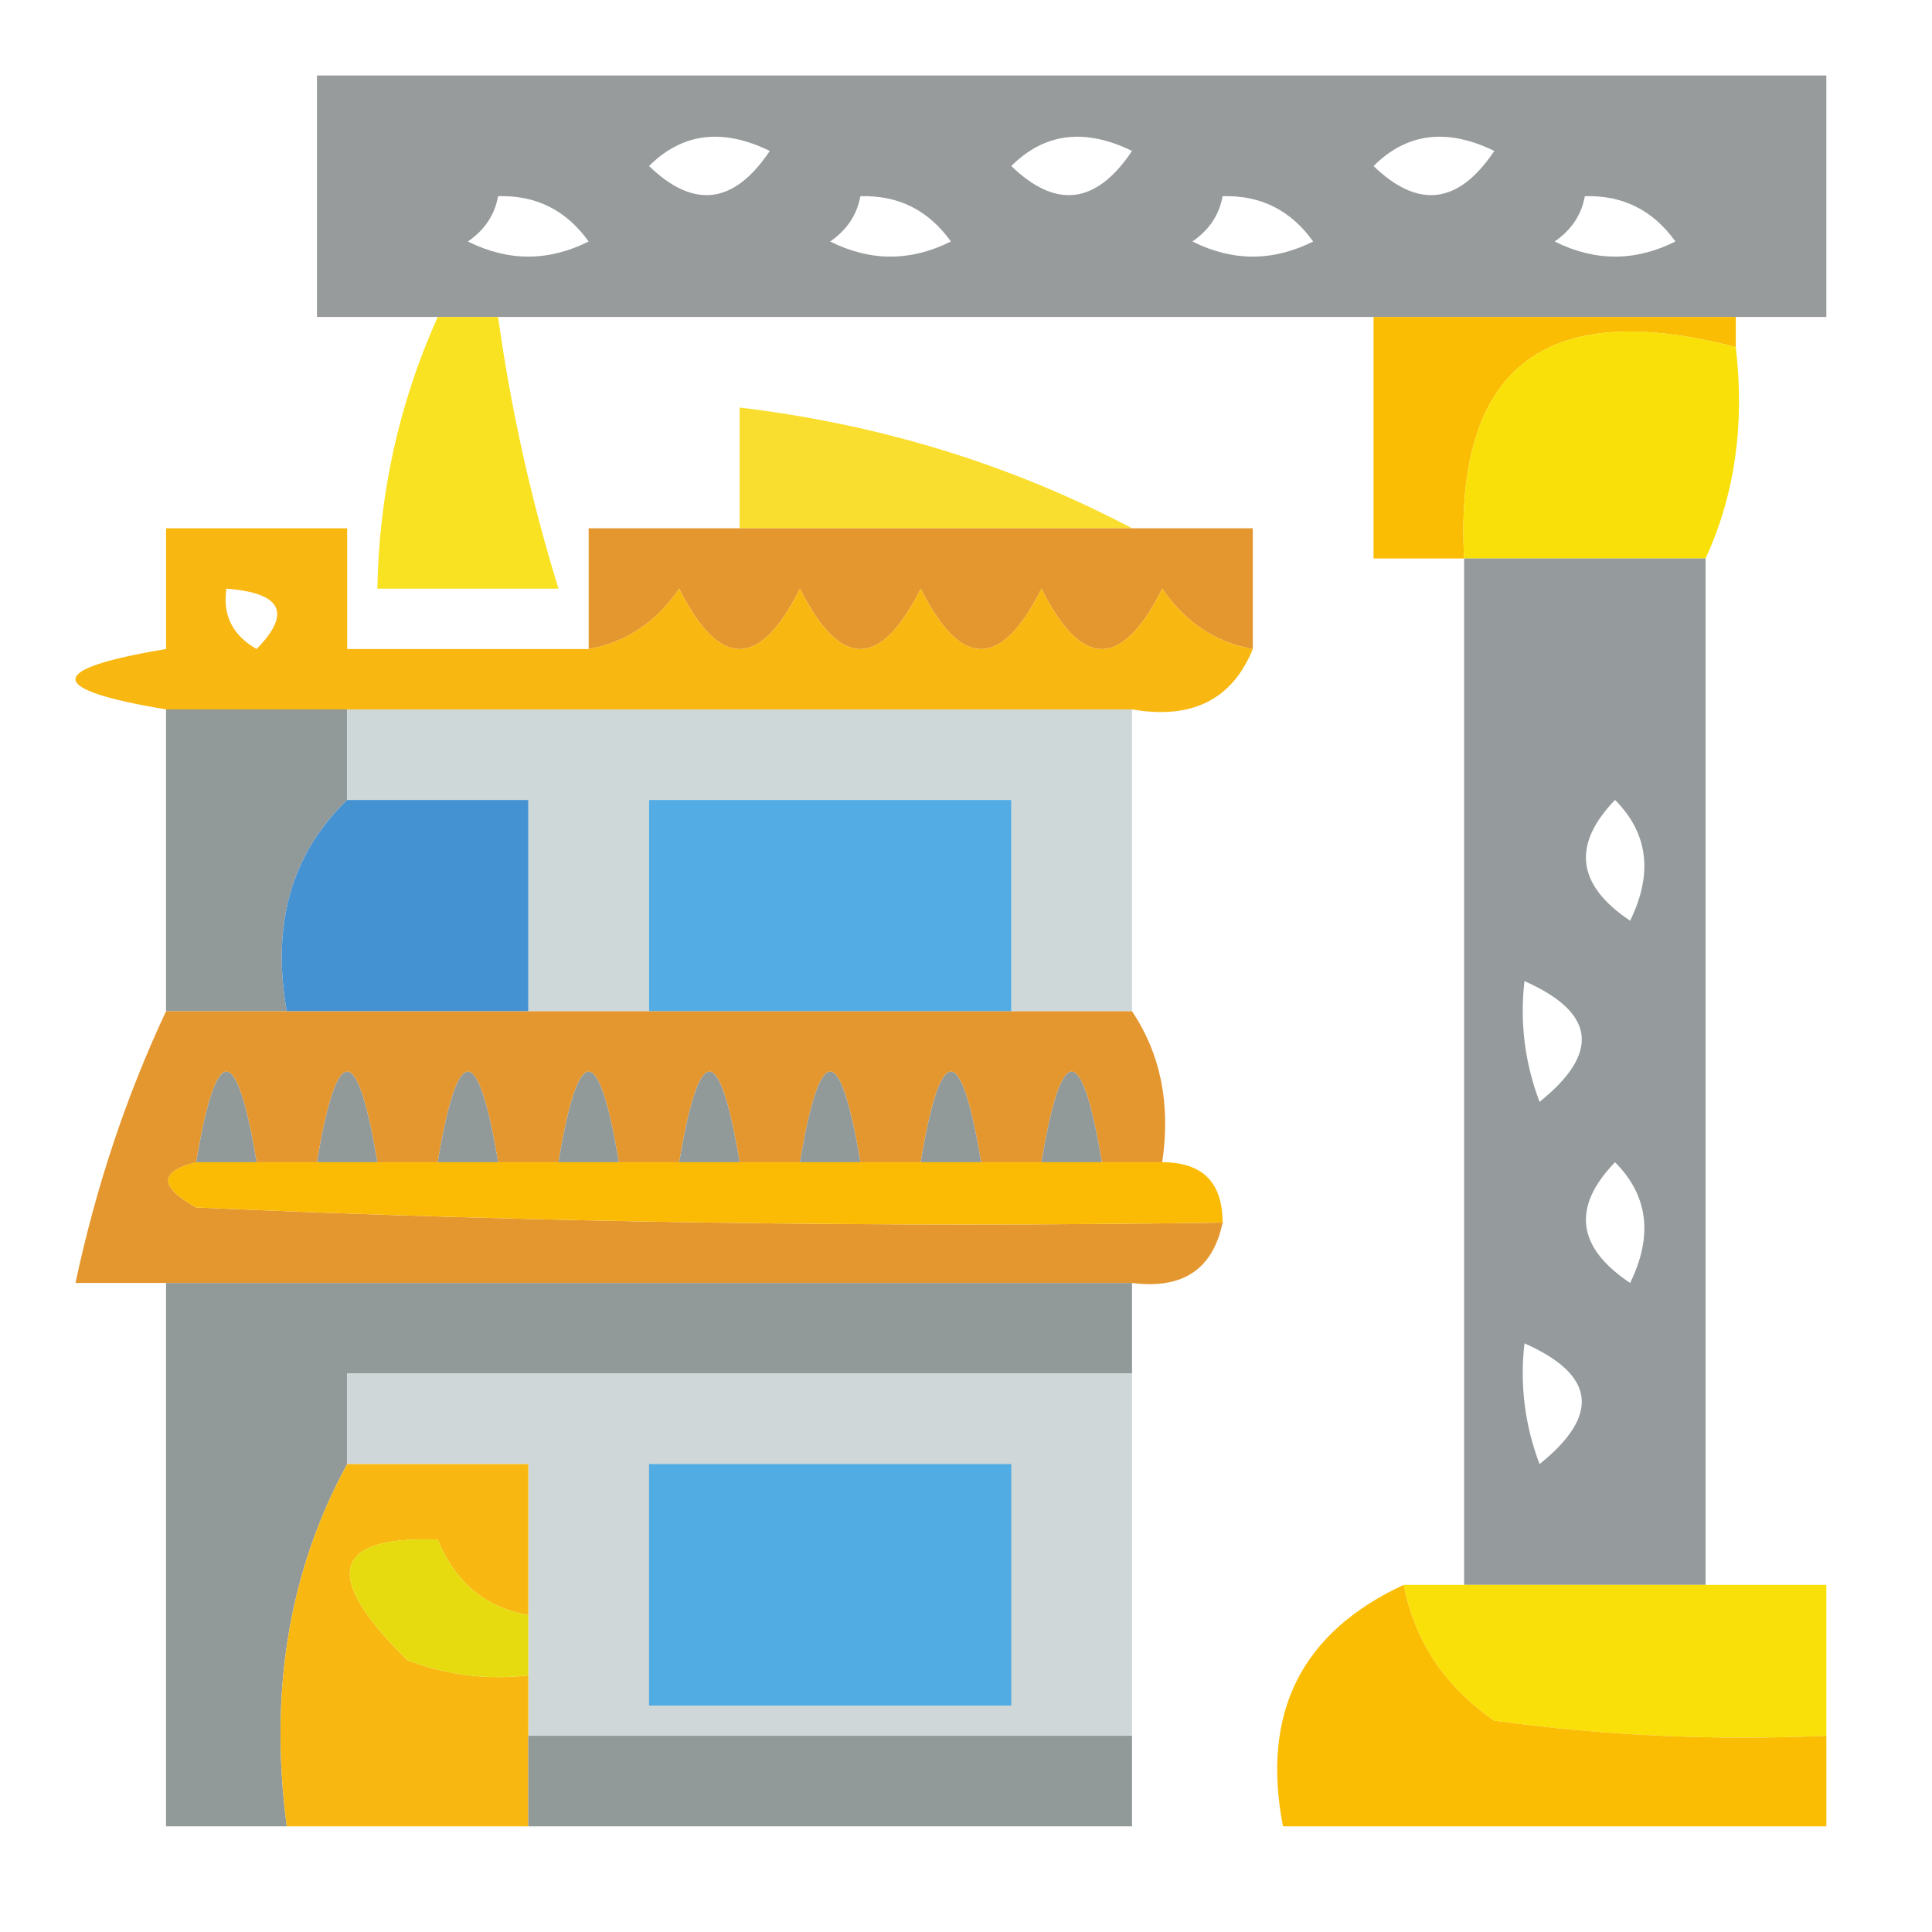 <?xml version="1.0" encoding="UTF-8"?>
<!DOCTYPE svg PUBLIC "-//W3C//DTD SVG 1.1//EN" "http://www.w3.org/Graphics/SVG/1.1/DTD/svg11.dtd">
<svg xmlns="http://www.w3.org/2000/svg" version="1.1" width="64px" height="64px" style="shape-rendering:geometricPrecision; text-rendering:geometricPrecision; image-rendering:optimizeQuality; fill-rule:evenodd; clip-rule:evenodd" xmlns:xlink="http://www.w3.org/1999/xlink">
<g><path style="opacity:0.963" fill="#939899" d="M 57.5,10.5 C 53.5,10.5 49.5,10.5 45.5,10.5C 35.833,10.5 26.167,10.5 16.5,10.5C 15.833,10.5 15.167,10.5 14.5,10.5C 13.167,10.5 11.833,10.5 10.5,10.5C 10.5,7.833 10.5,5.167 10.5,2.5C 27.167,2.5 43.833,2.5 60.5,2.5C 60.5,5.167 60.5,7.833 60.5,10.5C 59.5,10.5 58.5,10.5 57.5,10.5 Z M 21.5,5.5 C 22.601,4.402 23.934,4.235 25.5,5C 24.318,6.768 22.985,6.935 21.5,5.5 Z M 33.5,5.5 C 34.601,4.402 35.934,4.235 37.5,5C 36.318,6.768 34.985,6.935 33.5,5.5 Z M 45.5,5.5 C 46.601,4.402 47.934,4.235 49.5,5C 48.318,6.768 46.985,6.935 45.5,5.5 Z M 16.5,6.5 C 17.756,6.461 18.756,6.961 19.5,8C 18.167,8.667 16.833,8.667 15.5,8C 16.056,7.617 16.389,7.117 16.5,6.5 Z M 28.5,6.5 C 29.756,6.461 30.756,6.961 31.5,8C 30.167,8.667 28.833,8.667 27.5,8C 28.056,7.617 28.389,7.117 28.5,6.5 Z M 40.5,6.5 C 41.756,6.461 42.756,6.961 43.5,8C 42.167,8.667 40.833,8.667 39.5,8C 40.056,7.617 40.389,7.117 40.5,6.5 Z M 52.5,6.5 C 53.756,6.461 54.756,6.961 55.5,8C 54.167,8.667 52.833,8.667 51.5,8C 52.056,7.617 52.389,7.117 52.5,6.5 Z"/></g>
<g><path style="opacity:0.892" fill="#f9df07" d="M 14.5,10.5 C 15.167,10.5 15.833,10.5 16.5,10.5C 16.927,13.564 17.594,16.564 18.5,19.5C 16.5,19.5 14.5,19.5 12.5,19.5C 12.558,16.336 13.225,13.336 14.5,10.5 Z"/></g>
<g><path style="opacity:1" fill="#fbbc04" d="M 45.5,10.5 C 49.5,10.5 53.5,10.5 57.5,10.5C 57.5,10.833 57.5,11.167 57.5,11.5C 51.174,9.841 48.174,12.174 48.5,18.5C 47.5,18.5 46.5,18.5 45.5,18.5C 45.5,15.833 45.5,13.167 45.5,10.5 Z"/></g>
<g><path style="opacity:1" fill="#f9e008" d="M 57.5,11.5 C 57.802,14.059 57.468,16.393 56.5,18.5C 55.833,18.5 55.167,18.5 54.5,18.5C 53.167,18.5 51.833,18.5 50.5,18.5C 49.833,18.5 49.167,18.5 48.5,18.5C 48.174,12.174 51.174,9.841 57.5,11.5 Z"/></g>
<g><path style="opacity:0.834" fill="#f9d807" d="M 37.5,17.5 C 33.167,17.5 28.833,17.5 24.5,17.5C 24.5,16.167 24.5,14.833 24.5,13.5C 29.165,14.057 33.498,15.39 37.5,17.5 Z"/></g>
<g><path style="opacity:0.993" fill="#e4962f" d="M 24.5,17.5 C 28.833,17.5 33.167,17.5 37.5,17.5C 38.833,17.5 40.167,17.5 41.5,17.5C 41.5,18.833 41.5,20.167 41.5,21.5C 40.265,21.279 39.265,20.612 38.5,19.5C 37.167,22.167 35.833,22.167 34.5,19.5C 33.167,22.167 31.833,22.167 30.5,19.5C 29.167,22.167 27.833,22.167 26.5,19.5C 25.167,22.167 23.833,22.167 22.5,19.5C 21.735,20.612 20.735,21.279 19.5,21.5C 19.5,20.167 19.5,18.833 19.5,17.5C 21.167,17.5 22.833,17.5 24.5,17.5 Z"/></g>
<g><path style="opacity:0.965" fill="#929899" d="M 48.5,18.5 C 49.167,18.5 49.833,18.5 50.5,18.5C 49.616,24.193 50.782,25.193 54,21.5C 54.483,20.552 54.65,19.552 54.5,18.5C 55.167,18.5 55.833,18.5 56.5,18.5C 56.5,29.833 56.5,41.167 56.5,52.5C 55.833,52.5 55.167,52.5 54.5,52.5C 54.214,50.067 53.548,50.067 52.5,52.5C 51.167,52.5 49.833,52.5 48.5,52.5C 48.5,41.167 48.5,29.833 48.5,18.5 Z M 50.5,18.5 C 51.833,18.5 53.167,18.5 54.5,18.5C 54.65,19.552 54.483,20.552 54,21.5C 50.782,25.193 49.616,24.193 50.5,18.5 Z M 53.5,26.5 C 54.598,27.601 54.765,28.934 54,30.5C 52.232,29.318 52.065,27.985 53.5,26.5 Z M 50.5,32.5 C 52.852,33.543 53.019,34.876 51,36.5C 50.51,35.207 50.343,33.873 50.5,32.5 Z M 53.5,38.5 C 54.598,39.601 54.765,40.934 54,42.5C 52.232,41.318 52.065,39.985 53.5,38.5 Z M 50.5,44.5 C 52.852,45.543 53.019,46.876 51,48.5C 50.51,47.207 50.343,45.873 50.5,44.5 Z M 54.5,52.5 C 53.833,52.5 53.167,52.5 52.5,52.5C 53.548,50.067 54.214,50.067 54.5,52.5 Z"/></g>
<g><path style="opacity:0.997" fill="#f8b711" d="M 19.5,21.5 C 20.735,21.279 21.735,20.612 22.5,19.5C 23.833,22.167 25.167,22.167 26.5,19.5C 27.833,22.167 29.167,22.167 30.5,19.5C 31.833,22.167 33.167,22.167 34.5,19.5C 35.833,22.167 37.167,22.167 38.5,19.5C 39.265,20.612 40.265,21.279 41.5,21.5C 40.817,23.177 39.483,23.843 37.5,23.5C 28.833,23.5 20.167,23.5 11.5,23.5C 9.5,23.5 7.5,23.5 5.5,23.5C 1.5,22.833 1.5,22.167 5.5,21.5C 5.5,20.167 5.5,18.833 5.5,17.5C 7.5,17.5 9.5,17.5 11.5,17.5C 11.5,18.833 11.5,20.167 11.5,21.5C 14.167,21.5 16.833,21.5 19.5,21.5 Z M 7.5,19.5 C 9.337,19.64 9.67,20.306 8.5,21.5C 7.702,21.043 7.369,20.376 7.5,19.5 Z"/></g>
<g><path style="opacity:1" fill="#929999" d="M 5.5,23.5 C 7.5,23.5 9.5,23.5 11.5,23.5C 11.5,24.5 11.5,25.5 11.5,26.5C 9.656,28.279 8.99,30.612 9.5,33.5C 8.167,33.5 6.833,33.5 5.5,33.5C 5.5,30.167 5.5,26.833 5.5,23.5 Z"/></g>
<g><path style="opacity:1" fill="#cfd8d9" d="M 11.5,23.5 C 20.167,23.5 28.833,23.5 37.5,23.5C 37.5,26.833 37.5,30.167 37.5,33.5C 36.167,33.5 34.833,33.5 33.5,33.5C 33.5,31.167 33.5,28.833 33.5,26.5C 29.5,26.5 25.5,26.5 21.5,26.5C 21.5,28.833 21.5,31.167 21.5,33.5C 20.167,33.5 18.833,33.5 17.5,33.5C 17.5,31.167 17.5,28.833 17.5,26.5C 15.5,26.5 13.5,26.5 11.5,26.5C 11.5,25.5 11.5,24.5 11.5,23.5 Z"/></g>
<g><path style="opacity:1" fill="#53ace4" d="M 33.5,33.5 C 29.5,33.5 25.5,33.5 21.5,33.5C 21.5,31.167 21.5,28.833 21.5,26.5C 25.5,26.5 29.5,26.5 33.5,26.5C 33.5,28.833 33.5,31.167 33.5,33.5 Z"/></g>
<g><path style="opacity:1" fill="#4592d3" d="M 11.5,26.5 C 13.5,26.5 15.5,26.5 17.5,26.5C 17.5,28.833 17.5,31.167 17.5,33.5C 14.833,33.5 12.167,33.5 9.5,33.5C 8.99,30.612 9.656,28.279 11.5,26.5 Z"/></g>
<g><path style="opacity:0.998" fill="#e5972f" d="M 5.5,33.5 C 6.833,33.5 8.167,33.5 9.5,33.5C 12.167,33.5 14.833,33.5 17.5,33.5C 18.833,33.5 20.167,33.5 21.5,33.5C 25.5,33.5 29.5,33.5 33.5,33.5C 34.833,33.5 36.167,33.5 37.5,33.5C 38.451,34.919 38.785,36.585 38.5,38.5C 37.833,38.5 37.167,38.5 36.5,38.5C 35.833,34.5 35.167,34.5 34.5,38.5C 33.833,38.5 33.167,38.5 32.5,38.5C 31.833,34.5 31.167,34.5 30.5,38.5C 29.833,38.5 29.167,38.5 28.5,38.5C 27.833,34.5 27.167,34.5 26.5,38.5C 25.833,38.5 25.167,38.5 24.5,38.5C 23.833,34.5 23.167,34.5 22.5,38.5C 21.833,38.5 21.167,38.5 20.5,38.5C 19.833,34.5 19.167,34.5 18.5,38.5C 17.833,38.5 17.167,38.5 16.5,38.5C 15.833,34.5 15.167,34.5 14.5,38.5C 13.833,38.5 13.167,38.5 12.5,38.5C 11.833,34.5 11.167,34.5 10.5,38.5C 9.833,38.5 9.167,38.5 8.5,38.5C 7.833,34.5 7.167,34.5 6.5,38.5C 5.262,38.81 5.262,39.31 6.5,40C 17.828,40.5 29.162,40.666 40.5,40.5C 40.179,42.048 39.179,42.715 37.5,42.5C 26.833,42.5 16.167,42.5 5.5,42.5C 4.5,42.5 3.5,42.5 2.5,42.5C 3.181,39.31 4.181,36.31 5.5,33.5 Z"/></g>
<g><path style="opacity:1" fill="#929999" d="M 8.5,38.5 C 7.833,38.5 7.167,38.5 6.5,38.5C 7.167,34.5 7.833,34.5 8.5,38.5 Z"/></g>
<g><path style="opacity:1" fill="#929999" d="M 12.5,38.5 C 11.833,38.5 11.167,38.5 10.5,38.5C 11.167,34.5 11.833,34.5 12.5,38.5 Z"/></g>
<g><path style="opacity:1" fill="#929999" d="M 16.5,38.5 C 15.833,38.5 15.167,38.5 14.5,38.5C 15.167,34.5 15.833,34.5 16.5,38.5 Z"/></g>
<g><path style="opacity:1" fill="#929999" d="M 20.5,38.5 C 19.833,38.5 19.167,38.5 18.5,38.5C 19.167,34.5 19.833,34.5 20.5,38.5 Z"/></g>
<g><path style="opacity:1" fill="#929999" d="M 24.5,38.5 C 23.833,38.5 23.167,38.5 22.5,38.5C 23.167,34.5 23.833,34.5 24.5,38.5 Z"/></g>
<g><path style="opacity:1" fill="#929999" d="M 28.5,38.5 C 27.833,38.5 27.167,38.5 26.5,38.5C 27.167,34.5 27.833,34.5 28.5,38.5 Z"/></g>
<g><path style="opacity:1" fill="#929999" d="M 32.5,38.5 C 31.833,38.5 31.167,38.5 30.5,38.5C 31.167,34.5 31.833,34.5 32.5,38.5 Z"/></g>
<g><path style="opacity:1" fill="#929999" d="M 36.5,38.5 C 35.833,38.5 35.167,38.5 34.5,38.5C 35.167,34.5 35.833,34.5 36.5,38.5 Z"/></g>
<g><path style="opacity:1" fill="#fbbb04" d="M 6.5,38.5 C 7.167,38.5 7.833,38.5 8.5,38.5C 9.167,38.5 9.833,38.5 10.5,38.5C 11.167,38.5 11.833,38.5 12.5,38.5C 13.167,38.5 13.833,38.5 14.5,38.5C 15.167,38.5 15.833,38.5 16.5,38.5C 17.167,38.5 17.833,38.5 18.5,38.5C 19.167,38.5 19.833,38.5 20.5,38.5C 21.167,38.5 21.833,38.5 22.5,38.5C 23.167,38.5 23.833,38.5 24.5,38.5C 25.167,38.5 25.833,38.5 26.5,38.5C 27.167,38.5 27.833,38.5 28.5,38.5C 29.167,38.5 29.833,38.5 30.5,38.5C 31.167,38.5 31.833,38.5 32.5,38.5C 33.167,38.5 33.833,38.5 34.5,38.5C 35.167,38.5 35.833,38.5 36.5,38.5C 37.167,38.5 37.833,38.5 38.5,38.5C 39.833,38.5 40.5,39.167 40.5,40.5C 29.162,40.666 17.828,40.5 6.5,40C 5.262,39.31 5.262,38.81 6.5,38.5 Z"/></g>
<g><path style="opacity:1" fill="#929999" d="M 5.5,42.5 C 16.167,42.5 26.833,42.5 37.5,42.5C 37.5,43.5 37.5,44.5 37.5,45.5C 28.833,45.5 20.167,45.5 11.5,45.5C 11.5,46.5 11.5,47.5 11.5,48.5C 9.577,52.029 8.911,56.029 9.5,60.5C 8.167,60.5 6.833,60.5 5.5,60.5C 5.5,54.5 5.5,48.5 5.5,42.5 Z"/></g>
<g><path style="opacity:1" fill="#cfd7d9" d="M 37.5,45.5 C 37.5,49.5 37.5,53.5 37.5,57.5C 30.833,57.5 24.167,57.5 17.5,57.5C 17.5,56.833 17.5,56.167 17.5,55.5C 17.5,54.833 17.5,54.167 17.5,53.5C 17.5,51.833 17.5,50.167 17.5,48.5C 15.5,48.5 13.5,48.5 11.5,48.5C 11.5,47.5 11.5,46.5 11.5,45.5C 20.167,45.5 28.833,45.5 37.5,45.5 Z"/></g>
<g><path style="opacity:1" fill="#52ace4" d="M 21.5,48.5 C 25.5,48.5 29.5,48.5 33.5,48.5C 33.5,51.167 33.5,53.833 33.5,56.5C 29.5,56.5 25.5,56.5 21.5,56.5C 21.5,53.833 21.5,51.167 21.5,48.5 Z"/></g>
<g><path style="opacity:1" fill="#f8b811" d="M 11.5,48.5 C 13.5,48.5 15.5,48.5 17.5,48.5C 17.5,50.167 17.5,51.833 17.5,53.5C 16.078,53.25 15.078,52.417 14.5,51C 10.989,50.88 10.655,52.214 13.5,55C 14.793,55.49 16.127,55.657 17.5,55.5C 17.5,56.167 17.5,56.833 17.5,57.5C 17.5,58.5 17.5,59.5 17.5,60.5C 14.833,60.5 12.167,60.5 9.5,60.5C 8.911,56.029 9.577,52.029 11.5,48.5 Z"/></g>
<g><path style="opacity:1" fill="#e6db0e" d="M 17.5,53.5 C 17.5,54.167 17.5,54.833 17.5,55.5C 16.127,55.657 14.793,55.49 13.5,55C 10.655,52.214 10.989,50.88 14.5,51C 15.078,52.417 16.078,53.25 17.5,53.5 Z"/></g>
<g><path style="opacity:1" fill="#f9e008" d="M 46.5,52.5 C 47.167,52.5 47.833,52.5 48.5,52.5C 49.833,52.5 51.167,52.5 52.5,52.5C 53.167,52.5 53.833,52.5 54.5,52.5C 55.167,52.5 55.833,52.5 56.5,52.5C 57.833,52.5 59.167,52.5 60.5,52.5C 60.5,54.167 60.5,55.833 60.5,57.5C 56.818,57.665 53.152,57.499 49.5,57C 47.859,55.871 46.859,54.371 46.5,52.5 Z"/></g>
<g><path style="opacity:1" fill="#fbbd04" d="M 46.5,52.5 C 46.859,54.371 47.859,55.871 49.5,57C 53.152,57.499 56.818,57.665 60.5,57.5C 60.5,58.5 60.5,59.5 60.5,60.5C 54.5,60.5 48.5,60.5 42.5,60.5C 41.774,56.74 43.107,54.073 46.5,52.5 Z"/></g>
<g><path style="opacity:1" fill="#929999" d="M 17.5,57.5 C 24.167,57.5 30.833,57.5 37.5,57.5C 37.5,58.5 37.5,59.5 37.5,60.5C 30.833,60.5 24.167,60.5 17.5,60.5C 17.5,59.5 17.5,58.5 17.5,57.5 Z"/></g>
</svg>
